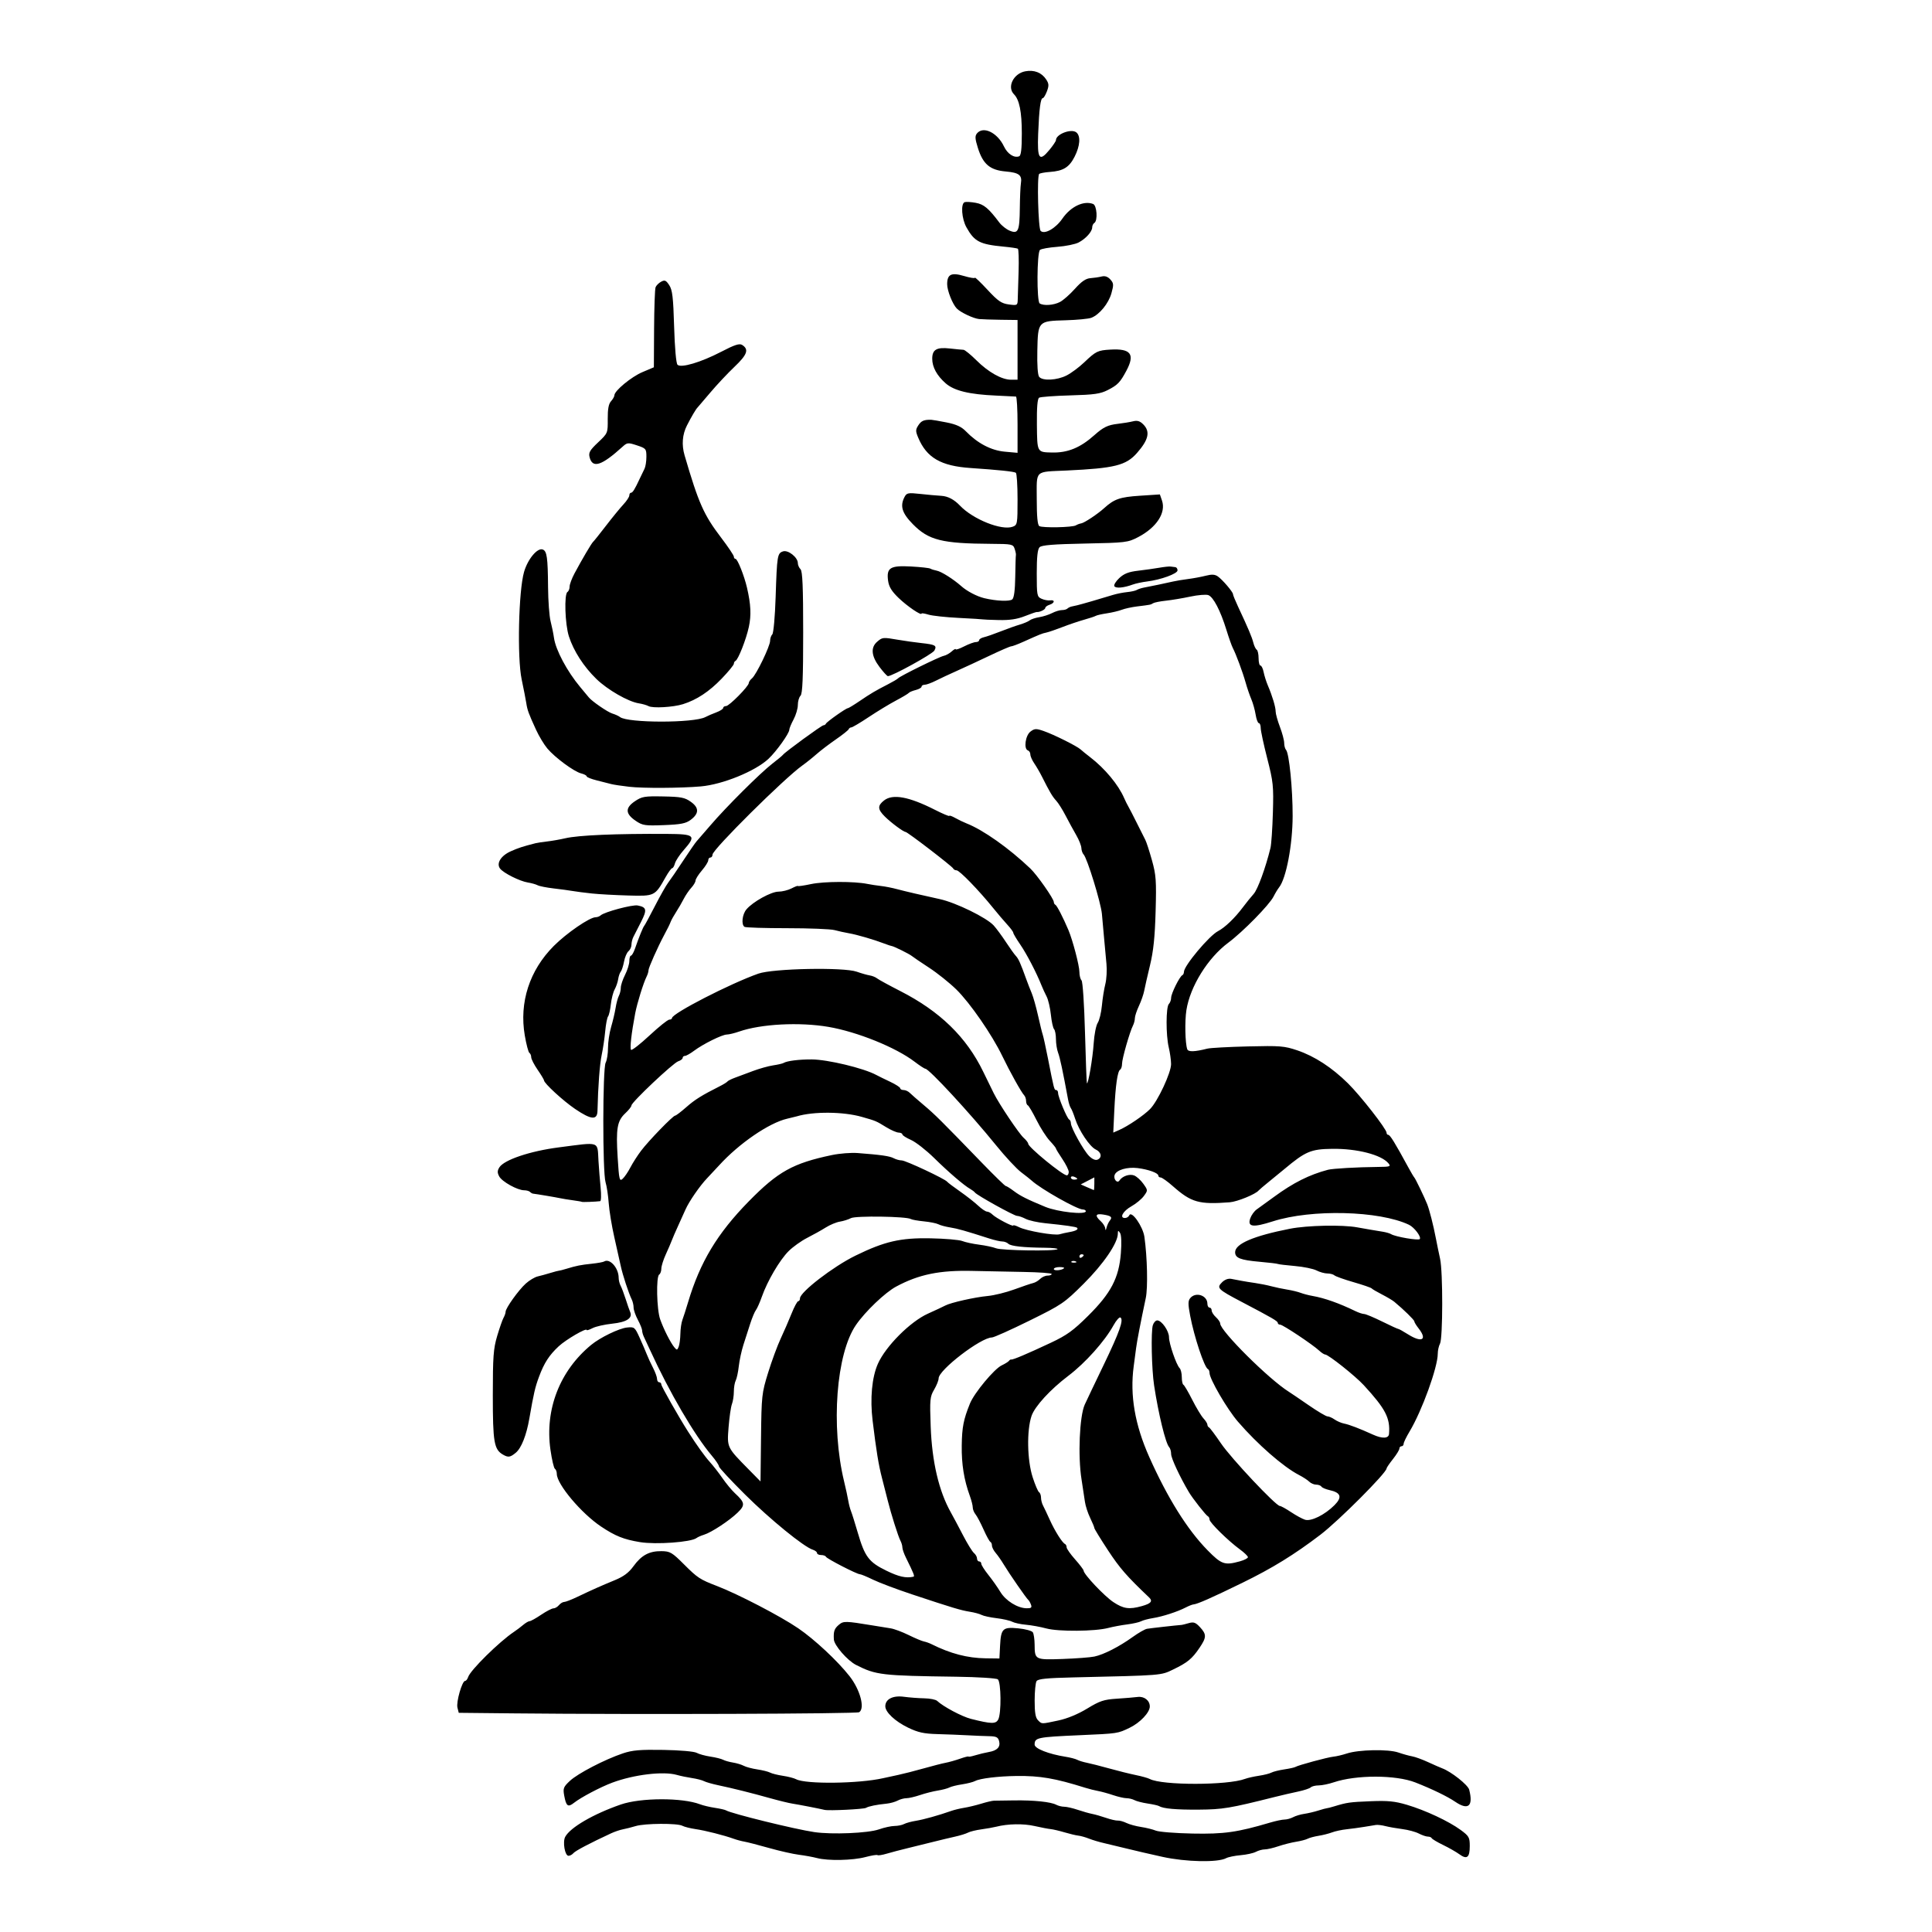 <svg width="300" height="300" viewBox="0 0 300 300" fill="none" xmlns="http://www.w3.org/2000/svg">
<path d="M180.528 288.335C178.615 287.915 176.081 287.328 174.897 287.031C173.713 286.735 172.148 286.358 171.419 286.195C170.691 286.031 169.647 285.72 169.101 285.502C168.554 285.284 167.809 285.074 167.445 285.036C167.08 284.998 166.112 284.767 165.292 284.524C164.472 284.281 163.503 284.054 163.139 284.021C162.775 283.987 161.651 283.772 160.643 283.543C158.902 283.147 156.508 283.19 154.693 283.651C154.237 283.766 153.194 283.951 152.374 284.063C151.554 284.174 150.625 284.402 150.309 284.569C149.993 284.737 149.098 285.014 148.321 285.186C147.545 285.358 146.015 285.724 144.922 286C143.829 286.276 142.04 286.718 140.947 286.981C139.854 287.244 138.387 287.63 137.687 287.838C136.986 288.046 136.344 288.146 136.259 288.061C136.174 287.976 135.331 288.113 134.385 288.364C132.413 288.89 128.571 288.969 126.87 288.52C126.232 288.352 124.966 288.12 124.055 288.006C123.144 287.891 121.057 287.419 119.418 286.956C117.778 286.493 116.064 286.051 115.609 285.973C115.153 285.895 114.408 285.696 113.952 285.531C112.457 284.988 109.508 284.24 108.002 284.022C107.188 283.905 106.266 283.671 105.953 283.504C105.174 283.087 100.136 283.119 98.714 283.55C98.078 283.742 97.184 283.97 96.729 284.055C96.273 284.14 95.454 284.417 94.907 284.67C91.63 286.189 89.343 287.391 89.043 287.753C88.853 287.981 88.51 288.168 88.279 288.168C87.715 288.168 87.341 286.018 87.766 285.223C88.544 283.769 92.141 281.677 96.398 280.203C99.486 279.133 105.948 279.117 108.702 280.171C109.184 280.356 110.225 280.604 111.013 280.721C111.802 280.839 112.576 281.014 112.733 281.111C113.535 281.607 123.432 284.044 126.442 284.487C129.191 284.891 134.803 284.656 136.476 284.066C137.295 283.777 138.386 283.538 138.899 283.535C139.412 283.533 140.082 283.396 140.389 283.232C140.696 283.068 141.519 282.844 142.218 282.733C143.402 282.545 145.801 281.874 147.737 281.189C148.193 281.028 149.087 280.813 149.724 280.712C150.362 280.611 151.554 280.323 152.374 280.072C153.194 279.82 154.088 279.612 154.362 279.609C154.635 279.606 156.051 279.586 157.508 279.565C160.542 279.522 163.179 279.796 164.013 280.243C164.328 280.411 164.889 280.549 165.259 280.549C165.628 280.549 166.57 280.765 167.35 281.028C168.131 281.291 169.142 281.577 169.598 281.664C170.053 281.751 171.022 282.028 171.751 282.28C172.479 282.533 173.299 282.721 173.572 282.699C173.846 282.677 174.449 282.844 174.914 283.069C175.378 283.294 176.399 283.574 177.183 283.691C177.967 283.808 179.003 284.065 179.485 284.262C179.968 284.458 182.534 284.662 185.189 284.714C190.071 284.81 192.12 284.52 197.21 283.014C198.096 282.751 199.112 282.537 199.468 282.537C199.823 282.537 200.423 282.371 200.8 282.169C201.178 281.967 201.95 281.736 202.517 281.655C203.084 281.574 204.07 281.342 204.707 281.141C205.345 280.939 205.941 280.777 206.032 280.781C206.123 280.784 206.645 280.651 207.191 280.484C209.168 279.883 209.561 279.827 212.822 279.694C215.493 279.584 216.584 279.691 218.453 280.245C221.333 281.098 224.961 282.796 226.816 284.157C228.106 285.104 228.224 285.314 228.224 286.66C228.224 288.438 227.786 288.786 226.619 287.934C226.136 287.58 224.995 286.929 224.084 286.487C223.173 286.045 222.378 285.572 222.317 285.435C222.257 285.298 221.988 285.187 221.721 285.187C221.454 285.187 220.817 284.97 220.305 284.705C219.793 284.441 218.645 284.132 217.754 284.02C216.863 283.907 215.687 283.699 215.141 283.558C214.594 283.416 213.924 283.335 213.65 283.378C213.377 283.42 212.557 283.554 211.829 283.676C211.1 283.797 209.88 283.963 209.117 284.045C208.354 284.126 207.328 284.346 206.836 284.533C206.344 284.72 205.403 284.959 204.745 285.063C204.087 285.167 203.324 285.372 203.051 285.518C202.778 285.663 201.967 285.876 201.25 285.99C200.532 286.103 199.297 286.416 198.505 286.685C197.714 286.954 196.763 287.174 196.393 287.174C196.023 287.174 195.403 287.344 195.014 287.552C194.626 287.76 193.562 287.994 192.652 288.072C191.741 288.151 190.724 288.36 190.393 288.537C189.096 289.231 184.145 289.13 180.528 288.335ZM128.029 281.036C127.238 280.843 123.97 280.206 123.061 280.069C122.515 279.986 120.949 279.605 119.583 279.222C116.704 278.414 113.817 277.693 111.476 277.198C110.569 277.006 109.595 276.724 109.312 276.573C109.028 276.421 108.191 276.207 107.451 276.096C106.712 275.986 105.653 275.766 105.099 275.607C103.005 275.006 98.441 275.553 95.073 276.809C93.248 277.489 90.223 279.083 89.138 279.936C88.19 280.682 87.916 280.481 87.609 278.812C87.404 277.694 87.491 277.469 88.495 276.531C89.729 275.377 93.917 273.205 96.729 272.26C98.203 271.765 99.404 271.663 103.022 271.725C105.566 271.768 107.784 271.962 108.167 272.174C108.538 272.379 109.502 272.645 110.309 272.766C111.116 272.886 112.006 273.107 112.285 273.256C112.565 273.406 113.257 273.601 113.824 273.69C114.391 273.78 115.141 274.006 115.491 274.193C115.841 274.381 116.788 274.633 117.596 274.753C118.403 274.873 119.298 275.097 119.583 275.25C119.869 275.403 120.763 275.626 121.571 275.747C122.378 275.867 123.303 276.107 123.625 276.279C125.107 277.072 133.373 276.972 137.138 276.115C137.593 276.011 138.637 275.785 139.457 275.612C140.276 275.439 142.065 274.982 143.431 274.596C144.797 274.21 146.337 273.815 146.853 273.72C147.368 273.624 148.375 273.339 149.089 273.087C149.803 272.836 150.387 272.687 150.387 272.757C150.387 272.828 150.871 272.737 151.463 272.555C152.055 272.374 152.987 272.149 153.533 272.056C154.847 271.831 155.379 271.272 155.141 270.362C154.981 269.75 154.706 269.614 153.578 269.592C152.825 269.578 151.314 269.515 150.221 269.454C149.128 269.392 147.042 269.31 145.584 269.27C143.447 269.213 142.56 269.018 140.996 268.262C138.987 267.29 137.47 265.866 137.47 264.95C137.469 263.846 138.642 263.243 140.348 263.473C141.224 263.591 142.657 263.699 143.533 263.714C144.408 263.73 145.303 263.909 145.52 264.113C146.477 265.013 149.383 266.557 150.782 266.909C153.933 267.702 154.623 267.719 155.003 267.008C155.508 266.066 155.459 261.169 154.941 260.766C154.713 260.589 151.844 260.408 148.565 260.362C136.858 260.201 136.035 260.105 132.924 258.528C131.592 257.853 129.533 255.487 129.481 254.572C129.409 253.318 129.551 252.897 130.249 252.304C130.967 251.692 131.253 251.697 135.482 252.393C136.484 252.558 137.751 252.763 138.297 252.848C138.844 252.933 140.102 253.402 141.093 253.89C142.084 254.377 143.147 254.825 143.457 254.885C143.766 254.944 144.296 255.132 144.636 255.302C147.574 256.771 150.224 257.465 153.037 257.502L155.19 257.529L155.291 255.554C155.429 252.871 155.7 252.613 158.133 252.851C159.221 252.958 160.231 253.234 160.378 253.465C160.524 253.697 160.649 254.557 160.655 255.377C160.671 257.729 160.719 257.754 164.993 257.605C167.07 257.532 169.291 257.364 169.929 257.23C171.382 256.927 173.775 255.706 175.882 254.192C176.772 253.552 177.772 252.979 178.104 252.919C178.576 252.833 182.717 252.369 183.509 252.313C183.6 252.307 184.087 252.183 184.592 252.039C185.35 251.821 185.652 251.929 186.331 252.662C187.373 253.786 187.362 254.251 186.257 255.879C185.1 257.584 184.403 258.158 182.191 259.227C180.229 260.176 180.608 260.146 166.663 260.466C162.521 260.561 161.176 260.698 160.954 261.047C160.795 261.298 160.663 262.649 160.66 264.047C160.656 265.923 160.791 266.727 161.175 267.111C161.798 267.734 161.618 267.732 164.347 267.154C165.733 266.86 167.388 266.175 168.818 265.305C170.775 264.113 171.408 263.902 173.407 263.774C174.682 263.692 176.137 263.57 176.641 263.504C177.668 263.367 178.541 264.046 178.541 264.98C178.541 265.91 177.042 267.496 175.423 268.28C173.547 269.188 173.606 269.18 167.674 269.441C161.037 269.733 160.655 269.813 160.655 270.903C160.655 271.518 162.84 272.375 165.457 272.789C166.186 272.904 167.006 273.117 167.279 273.263C167.552 273.409 168.223 273.615 168.77 273.722C169.316 273.828 170.881 274.227 172.248 274.607C173.614 274.988 175.474 275.45 176.38 275.635C177.287 275.819 178.256 276.09 178.533 276.238C180.437 277.251 190.641 277.241 193.329 276.224C193.721 276.076 194.684 275.858 195.471 275.741C196.258 275.624 197.135 275.403 197.42 275.25C197.706 275.097 198.602 274.873 199.412 274.752C200.222 274.632 201.001 274.46 201.144 274.372C201.588 274.098 206.152 272.863 207.048 272.775C207.516 272.729 208.455 272.508 209.135 272.283C210.978 271.675 215.562 271.585 217.129 272.126C217.857 272.377 218.826 272.646 219.281 272.724C219.737 272.801 220.854 273.208 221.765 273.628C222.676 274.048 223.645 274.473 223.918 274.572C225.316 275.081 227.94 277.152 228.133 277.9C228.797 280.464 227.993 281.159 225.965 279.776C224.761 278.955 222.351 277.788 219.778 276.779C216.741 275.589 210.599 275.579 207.097 276.759C206.317 277.022 205.266 277.237 204.762 277.237C204.258 277.237 203.705 277.375 203.531 277.543C203.358 277.711 202.472 278.004 201.561 278.195C200.65 278.385 199.01 278.765 197.917 279.04C190.98 280.785 189.86 280.972 186.159 280.999C182.6 281.025 180.615 280.847 179.962 280.443C179.81 280.349 179.023 280.174 178.214 280.053C177.404 279.932 176.485 279.697 176.172 279.529C175.859 279.362 175.301 279.225 174.931 279.225C174.561 279.225 173.619 279.009 172.839 278.746C172.058 278.483 171.011 278.195 170.511 278.106C170.012 278.017 169.118 277.792 168.524 277.606C163.816 276.128 161.5 275.731 157.839 275.774C155.003 275.808 152.171 276.151 151.421 276.553C151.113 276.718 150.201 276.951 149.393 277.072C148.586 277.192 147.696 277.413 147.417 277.562C147.138 277.711 146.322 277.926 145.604 278.04C144.887 278.154 143.652 278.467 142.86 278.736C142.068 279.005 141.118 279.225 140.748 279.225C140.378 279.225 139.762 279.392 139.379 279.597C138.996 279.802 138.223 280.015 137.662 280.071C136.12 280.223 134.871 280.478 134.476 280.722C134.133 280.935 128.696 281.199 128.029 281.036ZM79.924 266.053L71.235 265.965L71.032 265.158C70.814 264.29 71.756 261.007 72.223 261.007C72.378 261.007 72.591 260.736 72.696 260.405C73.032 259.347 77.537 254.907 79.815 253.389C80.225 253.116 80.868 252.632 81.243 252.313C81.618 251.994 82.067 251.733 82.24 251.733C82.414 251.733 83.218 251.286 84.028 250.739C84.838 250.193 85.698 249.746 85.94 249.746C86.182 249.746 86.565 249.522 86.792 249.249C87.019 248.976 87.382 248.752 87.599 248.752C87.816 248.752 88.729 248.401 89.628 247.971C91.942 246.866 93.306 246.258 95.471 245.366C96.841 244.802 97.636 244.208 98.363 243.204C99.603 241.492 100.822 240.837 102.719 240.863C104.059 240.881 104.353 241.054 106.223 242.925C108.307 245.009 108.696 245.264 111.303 246.263C114.594 247.525 121.182 250.951 123.948 252.839C126.486 254.571 130.033 257.88 131.909 260.265C133.565 262.37 134.342 265.272 133.412 265.872C133.019 266.126 98.553 266.242 79.924 266.053ZM162.476 252.866C161.566 252.62 160.142 252.361 159.313 252.289C158.484 252.217 157.515 252.006 157.16 251.819C156.805 251.633 155.717 251.385 154.743 251.27C153.768 251.154 152.725 250.927 152.424 250.767C152.123 250.606 151.305 250.384 150.606 250.273C149.2 250.05 147.942 249.672 141.609 247.569C139.241 246.782 136.522 245.758 135.566 245.292C134.611 244.827 133.691 244.446 133.523 244.446C133.059 244.446 128.377 242.035 128.25 241.731C128.189 241.585 127.854 241.465 127.505 241.465C127.156 241.465 126.87 241.326 126.87 241.156C126.87 240.986 126.569 240.752 126.201 240.635C124.814 240.195 119.603 235.948 115.694 232.071C113.464 229.86 111.639 227.891 111.637 227.696C111.635 227.501 111.138 226.756 110.531 226.04C107.847 222.872 103.931 216.176 100.955 209.668C100.581 208.848 100.147 207.919 99.992 207.602C99.837 207.286 99.71 206.837 99.71 206.604C99.71 206.371 99.412 205.624 99.047 204.944C98.683 204.264 98.385 203.408 98.385 203.04C98.385 202.673 98.258 202.113 98.102 201.797C97.618 200.814 96.685 197.972 96.39 196.585C96.235 195.856 95.785 193.844 95.39 192.113C94.996 190.382 94.604 187.998 94.52 186.814C94.436 185.629 94.216 184.173 94.03 183.578C93.558 182.064 93.571 165.902 94.045 165.017C94.246 164.641 94.41 163.606 94.41 162.716C94.41 161.826 94.629 160.362 94.896 159.462C95.163 158.562 95.477 157.231 95.592 156.504C95.707 155.777 95.936 154.931 96.1 154.624C96.263 154.317 96.398 153.752 96.398 153.369C96.398 152.985 96.696 152.087 97.06 151.373C97.424 150.659 97.722 149.696 97.722 149.233C97.722 148.77 97.835 148.392 97.973 148.392C98.11 148.392 98.391 147.907 98.596 147.315C99.204 145.557 99.864 143.932 100.041 143.755C100.132 143.664 100.877 142.283 101.697 140.688C102.517 139.092 103.447 137.453 103.764 137.044C104.081 136.636 105.124 135.11 106.082 133.652C107.04 132.195 107.978 130.838 108.167 130.636C108.355 130.435 109.324 129.317 110.319 128.152C112.723 125.339 118.054 120.027 119.914 118.59C120.734 117.957 121.48 117.337 121.572 117.211C121.888 116.781 127.592 112.62 127.866 112.62C128.017 112.62 128.189 112.508 128.25 112.371C128.381 112.077 131.362 109.97 131.648 109.97C131.756 109.97 132.558 109.486 133.43 108.893C135.218 107.679 135.931 107.257 137.908 106.244C138.668 105.853 139.365 105.441 139.457 105.326C139.717 105 145.844 101.984 146.54 101.84C146.884 101.768 147.443 101.459 147.782 101.151C148.122 100.844 148.4 100.694 148.4 100.817C148.4 100.94 148.99 100.739 149.711 100.371C150.433 100.003 151.252 99.702 151.533 99.702C151.813 99.702 152.043 99.57 152.043 99.409C152.043 99.249 152.378 99.04 152.788 98.946C153.198 98.852 154.353 98.45 155.355 98.053C156.357 97.656 157.699 97.178 158.336 96.992C158.974 96.805 159.674 96.507 159.892 96.329C160.11 96.152 160.779 95.929 161.379 95.835C161.978 95.74 162.873 95.454 163.367 95.198C163.861 94.943 164.546 94.734 164.889 94.734C165.232 94.734 165.616 94.63 165.743 94.503C165.87 94.377 166.155 94.233 166.378 94.184C166.6 94.135 167.006 94.046 167.279 93.984C167.812 93.865 171.071 92.921 172.811 92.381C173.394 92.201 174.386 92.003 175.015 91.942C175.644 91.881 176.325 91.729 176.527 91.603C176.73 91.478 177.228 91.315 177.635 91.24C178.615 91.06 181.147 90.532 182.184 90.29C182.64 90.184 183.683 90.012 184.503 89.907C185.323 89.802 186.555 89.572 187.242 89.395C188.165 89.158 188.649 89.186 189.099 89.502C189.841 90.025 191.458 91.918 191.458 92.265C191.458 92.404 191.814 93.276 192.249 94.205C193.842 97.608 194.396 98.917 194.618 99.799C194.742 100.296 194.977 100.784 195.139 100.884C195.301 100.984 195.433 101.579 195.433 102.206C195.433 102.833 195.564 103.346 195.723 103.346C195.882 103.346 196.105 103.805 196.217 104.366C196.329 104.927 196.623 105.858 196.87 106.436C197.568 108.07 198.083 109.789 198.083 110.49C198.083 110.842 198.381 111.913 198.745 112.872C199.11 113.83 199.408 114.955 199.408 115.372C199.408 115.789 199.538 116.272 199.698 116.445C200.18 116.969 200.733 122.522 200.721 126.719C200.708 131.202 199.718 136.407 198.615 137.793C198.398 138.066 198.011 138.706 197.757 139.215C197.113 140.5 193.003 144.689 190.719 146.388C187.554 148.742 184.801 153.176 184.225 156.843C183.955 158.567 184.027 161.976 184.354 162.919C184.508 163.363 185.491 163.335 187.484 162.83C187.939 162.714 190.771 162.56 193.777 162.487C198.77 162.365 199.431 162.418 201.436 163.096C204.125 164.007 206.808 165.753 209.311 168.22C211.258 170.14 215.306 175.321 215.306 175.893C215.306 176.07 215.418 176.215 215.555 176.216C215.85 176.219 216.561 177.37 218.7 181.301C219.111 182.056 219.521 182.748 219.612 182.839C219.79 183.017 221.177 185.89 221.611 186.979C221.967 187.875 222.576 190.265 222.96 192.279C223.134 193.19 223.43 194.625 223.617 195.468C224.065 197.479 224.053 207.804 223.601 208.647C223.411 209.002 223.256 209.702 223.256 210.202C223.256 212.312 220.801 219.083 218.874 222.291C218.369 223.131 217.956 223.988 217.956 224.195C217.956 224.403 217.807 224.573 217.625 224.573C217.443 224.573 217.294 224.738 217.294 224.939C217.294 225.141 216.847 225.87 216.3 226.56C215.754 227.25 215.306 227.906 215.306 228.018C215.306 228.7 207.88 236.141 205.039 238.308C200.983 241.4 197.583 243.496 192.949 245.76C188.193 248.085 185.914 249.093 185.331 249.131C185.149 249.142 184.601 249.358 184.114 249.61C182.829 250.275 180.518 251.023 179.018 251.261C178.3 251.375 177.475 251.595 177.186 251.75C176.896 251.905 175.927 252.124 175.033 252.238C174.138 252.351 172.811 252.6 172.082 252.79C170.013 253.33 164.362 253.375 162.476 252.866ZM160.089 249.166C159.971 248.847 159.778 248.512 159.66 248.421C159.38 248.205 156.703 244.336 155.852 242.918C155.488 242.311 154.929 241.51 154.61 241.139C154.291 240.768 154.03 240.254 154.03 239.998C154.03 239.742 153.919 239.483 153.782 239.423C153.645 239.362 153.168 238.492 152.722 237.491C152.275 236.489 151.716 235.433 151.48 235.146C151.243 234.858 151.049 234.377 151.049 234.076C151.049 233.775 150.845 232.967 150.595 232.28C149.689 229.793 149.299 227.366 149.339 224.468C149.378 221.616 149.61 220.426 150.611 217.948C151.276 216.3 154.374 212.569 155.535 212.018C156.074 211.762 156.589 211.441 156.68 211.304C156.771 211.168 156.925 211.079 157.022 211.107C157.26 211.176 159.534 210.213 163.163 208.507C165.656 207.335 166.643 206.623 168.961 204.323C172.512 200.802 173.746 198.442 174.048 194.597C174.174 192.989 174.124 191.752 173.919 191.451C173.634 191.029 173.582 191.047 173.577 191.57C173.566 193.023 171.346 196.274 168.286 199.322C165.252 202.345 164.915 202.574 159.843 205.075C156.938 206.508 154.32 207.681 154.026 207.681C152.319 207.681 145.75 212.721 145.75 214.03C145.75 214.343 145.435 215.132 145.05 215.784C144.403 216.88 144.363 217.316 144.517 221.517C144.718 226.989 145.788 231.547 147.648 234.851C148.01 235.494 148.858 237.085 149.531 238.387C150.205 239.688 150.971 240.931 151.234 241.15C151.497 241.368 151.712 241.752 151.712 242.003C151.712 242.254 151.861 242.459 152.043 242.459C152.225 242.459 152.374 242.62 152.374 242.817C152.374 243.014 152.871 243.797 153.478 244.556C154.085 245.315 154.919 246.5 155.332 247.187C156.155 248.558 157.994 249.708 159.402 249.731C160.123 249.743 160.26 249.63 160.089 249.166ZM177.287 249.4C178.745 248.995 179.045 248.632 178.414 248.034C174.983 244.778 173.877 243.509 172.06 240.746C170.888 238.962 169.929 237.398 169.929 237.27C169.929 237.142 169.634 236.429 169.274 235.685C168.914 234.941 168.55 233.814 168.464 233.179C168.379 232.545 168.142 230.982 167.938 229.707C167.362 226.104 167.628 219.907 168.435 218.114C168.681 217.567 169.996 214.81 171.357 211.986C173.852 206.809 174.522 204.916 173.976 204.579C173.813 204.478 173.332 205.023 172.908 205.789C171.531 208.281 168.523 211.643 165.885 213.639C163.091 215.754 160.683 218.38 160.178 219.863C159.411 222.114 159.495 226.736 160.352 229.387C160.731 230.562 161.178 231.608 161.345 231.711C161.512 231.814 161.648 232.19 161.648 232.546C161.648 232.902 161.787 233.452 161.956 233.769C162.125 234.085 162.6 235.089 163.011 236C163.791 237.726 164.948 239.564 165.375 239.754C165.511 239.815 165.623 240.044 165.623 240.263C165.623 240.482 166.215 241.326 166.939 242.14C167.662 242.953 168.258 243.74 168.263 243.889C168.283 244.461 171.489 247.851 172.884 248.775C174.452 249.814 175.341 249.941 177.287 249.4ZM141.842 244.829C142.065 244.78 141.891 244.341 140.663 241.852C140.364 241.246 140.119 240.536 140.119 240.275C140.119 240.014 139.981 239.541 139.812 239.225C139.472 238.589 138.365 235.084 137.852 233.019C137.67 232.29 137.27 230.725 136.963 229.541C136.426 227.479 136.067 225.281 135.499 220.598C135.083 217.173 135.388 213.873 136.314 211.779C137.522 209.048 141.345 205.216 144.094 203.981C145.278 203.449 146.485 202.884 146.777 202.725C147.61 202.272 151.361 201.428 153.368 201.241C154.37 201.148 156.233 200.688 157.508 200.219C158.783 199.75 160.09 199.308 160.412 199.236C160.734 199.164 161.229 198.873 161.512 198.59C161.795 198.307 162.314 198.075 162.666 198.075C163.017 198.075 163.305 197.963 163.304 197.827C163.304 197.69 161.33 197.546 158.916 197.506C156.502 197.467 152.962 197.395 151.049 197.348C145.929 197.22 142.692 197.881 139.158 199.777C137.44 200.698 134.356 203.644 132.914 205.74C129.845 210.2 128.993 221.443 131.072 230.038C131.337 231.131 131.627 232.472 131.718 233.019C131.809 233.566 132.004 234.311 132.152 234.675C132.3 235.039 132.768 236.53 133.193 237.987C134.285 241.733 134.907 242.562 137.616 243.885C139.577 244.843 140.677 245.089 141.842 244.829ZM192.535 242.441C193.218 242.252 193.777 241.962 193.777 241.798C193.777 241.633 193.218 241.091 192.535 240.593C190.714 239.264 187.815 236.416 187.815 235.956C187.815 235.737 187.701 235.509 187.561 235.448C187.269 235.321 185.193 232.682 184.607 231.694C183.205 229.328 181.853 226.43 181.853 225.79C181.853 225.376 181.718 224.895 181.553 224.722C180.999 224.14 179.895 219.627 179.209 215.133C178.826 212.629 178.704 206.745 179.014 205.769C179.142 205.363 179.451 205.031 179.698 205.031C180.383 205.031 181.522 206.665 181.522 207.647C181.522 208.63 182.656 211.928 183.171 212.443C183.357 212.629 183.509 213.261 183.509 213.847C183.509 214.433 183.621 214.962 183.758 215.023C183.894 215.083 184.512 216.135 185.131 217.359C185.75 218.583 186.533 219.881 186.87 220.243C187.208 220.605 187.484 221.045 187.484 221.219C187.484 221.394 187.597 221.586 187.735 221.647C187.873 221.708 188.714 222.831 189.604 224.143C191.179 226.464 198.128 233.847 198.738 233.847C198.906 233.847 199.684 234.275 200.468 234.799C201.251 235.323 202.233 235.856 202.65 235.985C203.592 236.275 205.715 235.224 207.213 233.726C208.457 232.483 208.224 231.771 206.445 231.381C205.858 231.252 205.292 231.009 205.188 230.841C205.084 230.672 204.721 230.535 204.38 230.535C204.04 230.535 203.557 230.331 203.307 230.081C203.057 229.831 202.339 229.362 201.71 229.037C199.281 227.784 195.27 224.282 192.23 220.761C190.544 218.807 187.815 214.125 187.815 213.185C187.815 212.92 187.703 212.654 187.567 212.594C187.012 212.347 185.432 207.597 184.808 204.305C184.467 202.5 184.469 201.993 184.818 201.573C185.67 200.545 187.484 201.14 187.484 202.447C187.484 202.775 187.633 203.043 187.815 203.043C187.997 203.043 188.146 203.244 188.146 203.489C188.146 203.734 188.444 204.204 188.809 204.534C189.173 204.864 189.471 205.305 189.471 205.514C189.471 206.661 197.062 214.203 200.152 216.127C200.445 216.309 201.818 217.24 203.203 218.197C204.588 219.153 205.907 219.936 206.134 219.936C206.361 219.936 206.857 220.152 207.235 220.417C207.613 220.682 208.279 220.968 208.716 221.052C209.498 221.202 211.158 221.839 213.204 222.772C214.631 223.423 215.627 223.381 215.686 222.668C215.891 220.196 215.157 218.777 211.764 215.088C210.447 213.656 206.261 210.33 205.775 210.33C205.621 210.33 205.205 210.061 204.852 209.732C203.824 208.774 199.198 205.693 198.788 205.693C198.582 205.693 198.414 205.572 198.414 205.423C198.414 205.145 197.599 204.671 192.783 202.145C189.09 200.207 188.876 199.995 189.751 199.12C190.177 198.694 190.718 198.492 191.194 198.582C191.613 198.661 192.328 198.798 192.783 198.885C193.239 198.972 194.208 199.128 194.936 199.232C195.665 199.336 196.783 199.561 197.42 199.731C198.058 199.902 199.164 200.134 199.877 200.247C200.591 200.36 201.53 200.587 201.964 200.752C202.399 200.917 203.231 201.134 203.813 201.234C205.625 201.544 207.962 202.371 210.448 203.581C210.963 203.832 211.581 204.037 211.819 204.037C212.058 204.037 213.308 204.559 214.598 205.196C215.889 205.834 217.026 206.356 217.126 206.356C217.225 206.356 217.897 206.728 218.619 207.184C220.789 208.554 221.684 208.057 220.275 206.265C219.91 205.802 219.612 205.312 219.612 205.176C219.612 204.959 217.947 203.332 216.502 202.137C216.229 201.912 215.364 201.398 214.58 200.996C213.795 200.593 213.079 200.172 212.988 200.061C212.897 199.949 211.63 199.514 210.172 199.093C208.715 198.672 207.381 198.197 207.208 198.036C207.035 197.875 206.543 197.744 206.115 197.744C205.687 197.744 204.925 197.531 204.422 197.271C203.918 197.01 202.403 196.701 201.055 196.584C199.707 196.466 198.524 196.324 198.426 196.267C198.328 196.21 197.057 196.058 195.602 195.929C192.606 195.663 191.79 195.345 191.79 194.443C191.79 193.136 194.642 191.914 200.291 190.801C202.988 190.27 208.457 190.156 210.759 190.584C211.775 190.772 213.634 191.09 214.721 191.262C215.219 191.341 215.791 191.506 215.992 191.63C216.674 192.052 220.301 192.67 220.472 192.394C220.703 192.019 219.598 190.57 218.784 190.182C214.181 187.99 203.649 187.726 197.642 189.652C194.545 190.645 193.671 190.528 194.14 189.183C194.315 188.682 194.769 188.055 195.149 187.791C195.528 187.527 196.754 186.639 197.872 185.819C200.812 183.662 203.32 182.404 206.198 181.644C206.938 181.448 210.728 181.232 213.939 181.202C215.855 181.185 216.008 181.133 215.6 180.641C214.496 179.31 210.725 178.339 206.86 178.389C203.546 178.432 202.721 178.783 199.408 181.557C198.952 181.938 197.909 182.793 197.089 183.455C196.269 184.118 195.524 184.752 195.433 184.864C194.966 185.439 192.121 186.6 190.962 186.689C186.171 187.055 184.999 186.724 182.133 184.198C181.286 183.45 180.429 182.839 180.229 182.839C180.029 182.839 179.866 182.708 179.866 182.548C179.866 182.147 178.325 181.587 176.652 181.379C175.034 181.179 173.383 181.661 173.091 182.421C172.84 183.075 173.485 183.838 173.835 183.3C174.267 182.633 175.381 182.25 176.098 182.521C176.486 182.667 177.131 183.248 177.531 183.81C178.255 184.826 178.255 184.839 177.621 185.71C177.27 186.192 176.401 186.912 175.691 187.309C174.378 188.044 173.774 189.132 174.68 189.132C174.951 189.132 175.252 188.946 175.348 188.718C175.691 187.901 177.472 190.43 177.704 192.064C178.15 195.217 178.256 199.949 177.917 201.553C177.1 205.41 176.551 208.252 176.413 209.337C176.332 209.974 176.164 211.241 176.041 212.152C175.434 216.639 176.218 221.223 178.45 226.229C181.293 232.605 184.365 237.52 187.507 240.72C189.68 242.933 190.165 243.099 192.535 242.441ZM119.274 213.146C119.838 211.324 120.717 208.939 121.229 207.846C121.74 206.753 122.5 205.002 122.919 203.954C123.337 202.907 123.801 202.05 123.95 202.05C124.099 202.05 124.22 201.85 124.22 201.606C124.22 200.638 129.377 196.668 132.832 194.977C137.344 192.767 139.819 192.195 144.474 192.284C146.724 192.327 148.95 192.517 149.42 192.705C149.891 192.894 151.071 193.149 152.043 193.272C153.015 193.396 154.195 193.647 154.666 193.832C155.574 194.187 163.871 194.306 164.209 193.969C164.319 193.859 163.452 193.761 162.283 193.75C158.916 193.72 156.946 193.505 156.567 193.126C156.374 192.933 155.953 192.776 155.632 192.776C155.31 192.776 154.408 192.57 153.628 192.319C149.905 191.121 148.694 190.779 147.518 190.592C146.819 190.481 146.007 190.263 145.714 190.106C145.421 189.95 144.409 189.746 143.465 189.653C142.52 189.561 141.605 189.397 141.43 189.289C140.766 188.879 132.862 188.762 132.133 189.152C131.739 189.363 130.966 189.606 130.417 189.693C129.868 189.779 128.88 190.19 128.222 190.605C127.565 191.02 126.271 191.743 125.348 192.211C124.425 192.679 123.12 193.61 122.449 194.282C121.063 195.668 119.163 198.904 118.305 201.34C117.986 202.244 117.569 203.184 117.379 203.428C117.188 203.672 116.791 204.617 116.498 205.528C116.204 206.438 115.725 207.929 115.433 208.84C115.142 209.751 114.82 211.241 114.718 212.152C114.617 213.063 114.403 214.059 114.243 214.366C114.083 214.673 113.952 215.446 113.952 216.083C113.952 216.721 113.817 217.598 113.652 218.032C113.487 218.466 113.254 220.078 113.134 221.614C112.886 224.789 112.85 224.715 116.271 228.188L118.093 230.038L118.171 223.248C118.247 216.703 118.287 216.339 119.274 213.146ZM105.649 207.116C105.661 206.351 105.802 205.382 105.96 204.964C106.119 204.545 106.516 203.308 106.842 202.215C108.711 195.963 111.379 191.53 116.28 186.534C120.81 181.917 123.137 180.622 129.189 179.355C130.373 179.107 132.161 178.967 133.163 179.043C136.803 179.32 138.149 179.513 138.775 179.848C139.126 180.035 139.686 180.189 140.021 180.189C140.629 180.189 146.763 183.067 147.075 183.499C147.166 183.625 148.06 184.301 149.062 185C150.064 185.7 151.331 186.691 151.877 187.204C152.424 187.716 153.047 188.136 153.261 188.137C153.476 188.138 153.858 188.345 154.11 188.597C154.656 189.142 157.343 190.549 157.343 190.29C157.343 190.19 157.752 190.312 158.253 190.561C159.413 191.137 163.747 191.893 164.531 191.657C164.858 191.558 165.554 191.403 166.078 191.313C167.053 191.144 167.496 190.894 167.252 190.651C167.094 190.494 165.429 190.255 162.311 189.941C161.127 189.822 159.755 189.517 159.264 189.263C158.772 189.009 158.169 188.801 157.925 188.801C157.466 188.801 151.675 185.588 151.381 185.17C151.289 185.041 150.972 184.799 150.675 184.632C149.706 184.089 147.333 182.056 145.043 179.805C143.808 178.593 142.195 177.334 141.459 177.009C140.722 176.684 140.119 176.298 140.119 176.151C140.119 176.004 139.858 175.877 139.539 175.869C139.221 175.861 138.364 175.489 137.635 175.043C136.008 174.047 136.058 174.068 133.826 173.429C130.948 172.606 126.322 172.567 123.723 173.345C123.541 173.4 122.871 173.564 122.233 173.711C119.416 174.359 114.75 177.558 111.658 180.962C111.189 181.478 110.354 182.373 109.802 182.949C108.675 184.126 106.998 186.554 106.446 187.807C106.246 188.263 105.74 189.38 105.323 190.291C104.905 191.202 104.454 192.246 104.319 192.61C104.185 192.974 103.764 193.953 103.383 194.785C103.002 195.616 102.691 196.614 102.691 197.001C102.691 197.388 102.542 197.797 102.36 197.909C101.86 198.219 101.971 203.353 102.511 204.865C103.068 206.427 104.116 208.494 104.717 209.218C105.099 209.678 105.169 209.667 105.385 209.12C105.517 208.784 105.636 207.882 105.649 207.116ZM165.226 196.926C165.323 196.829 165.005 196.75 164.519 196.75C164.033 196.75 163.636 196.891 163.636 197.062C163.636 197.372 164.888 197.265 165.226 196.926ZM167.01 195.861C166.771 195.766 166.485 195.778 166.375 195.888C166.265 195.998 166.461 196.076 166.81 196.062C167.196 196.046 167.274 195.967 167.01 195.861ZM168.273 194.909C168.273 194.829 168.124 194.763 167.942 194.763C167.759 194.763 167.61 194.921 167.61 195.114C167.61 195.307 167.759 195.372 167.942 195.26C168.124 195.147 168.273 194.989 168.273 194.909ZM172.33 189.538C172.772 188.994 172.547 188.79 171.285 188.591C170.103 188.405 169.975 188.772 170.923 189.629C171.287 189.959 171.602 190.466 171.624 190.757C171.649 191.11 171.716 191.066 171.825 190.623C171.914 190.258 172.142 189.77 172.33 189.538ZM168.604 188.083C168.604 187.931 168.393 187.807 168.134 187.807C167.258 187.807 161.599 184.61 160.2 183.324C159.995 183.135 159.249 182.544 158.544 182.011C157.838 181.478 156.09 179.595 154.658 177.827C150.628 172.851 144.258 165.958 143.682 165.95C143.547 165.948 142.8 165.46 142.022 164.866C139.106 162.641 133.106 160.215 128.631 159.452C124.138 158.686 118.172 158.998 114.78 160.177C114.052 160.43 113.19 160.639 112.865 160.642C112.129 160.648 109.17 162.113 107.764 163.168C107.184 163.603 106.551 163.959 106.356 163.959C106.162 163.959 106.003 164.098 106.003 164.268C106.003 164.438 105.695 164.675 105.318 164.794C104.535 165.043 98.054 171.16 98.054 171.651C98.054 171.828 97.626 172.374 97.102 172.863C95.832 174.049 95.629 175.222 95.91 179.729C96.128 183.213 96.193 183.489 96.687 183.04C96.983 182.77 97.521 181.981 97.882 181.286C98.243 180.592 98.988 179.427 99.538 178.699C100.721 177.13 104.501 173.233 104.838 173.233C104.967 173.233 105.739 172.647 106.553 171.931C107.902 170.744 108.938 170.096 111.799 168.653C112.346 168.377 112.868 168.052 112.959 167.931C113.05 167.81 113.572 167.548 114.118 167.35C114.665 167.151 115.92 166.683 116.909 166.309C117.897 165.936 119.31 165.54 120.048 165.43C120.787 165.32 121.515 165.153 121.667 165.059C122.194 164.733 124.067 164.497 126.042 164.507C128.52 164.519 134.118 165.865 136.058 166.914C136.379 167.088 137.349 167.564 138.214 167.972C139.08 168.38 139.788 168.836 139.788 168.986C139.788 169.136 140.022 169.259 140.308 169.259C140.595 169.259 141.023 169.453 141.261 169.691C141.499 169.929 142.48 170.786 143.441 171.596C145.185 173.065 146.014 173.887 152.514 180.603C154.41 182.561 156.058 184.164 156.177 184.164C156.296 184.164 156.868 184.522 157.447 184.959C158.435 185.704 159.504 186.24 162.311 187.399C164.236 188.194 168.604 188.669 168.604 188.083ZM169.929 183.824V182.822L168.873 183.368L167.817 183.914L168.79 184.343C169.325 184.579 169.801 184.784 169.846 184.799C169.892 184.814 169.929 184.375 169.929 183.824ZM167.279 183.04C167.279 182.968 167.056 182.824 166.782 182.719C166.509 182.614 166.286 182.673 166.286 182.849C166.286 183.026 166.509 183.17 166.782 183.17C167.056 183.17 167.279 183.111 167.279 183.04ZM165.954 181.976C165.954 181.684 165.507 180.782 164.961 179.972C164.414 179.162 163.967 178.425 163.967 178.333C163.967 178.241 163.532 177.7 163 177.132C162.469 176.563 161.545 175.118 160.948 173.92C160.351 172.723 159.742 171.693 159.596 171.632C159.45 171.572 159.33 171.266 159.33 170.953C159.33 170.641 159.194 170.243 159.027 170.07C158.587 169.612 156.822 166.443 155.624 163.959C154.033 160.66 150.615 155.716 148.49 153.638C147.438 152.611 145.534 151.089 144.259 150.257C142.984 149.425 141.782 148.611 141.589 148.447C141.218 148.135 138.746 146.911 138.463 146.9C138.372 146.896 137.85 146.723 137.304 146.514C135.667 145.889 133.059 145.129 131.832 144.919C131.198 144.81 130.186 144.588 129.584 144.425C128.982 144.262 125.668 144.13 122.219 144.13C118.771 144.13 115.798 144.037 115.613 143.923C115.078 143.592 115.245 141.998 115.897 141.218C116.881 140.04 119.738 138.455 120.878 138.455C121.459 138.455 122.374 138.228 122.912 137.95C123.449 137.672 123.889 137.504 123.889 137.577C123.889 137.651 124.821 137.515 125.959 137.276C127.964 136.855 132.624 136.84 134.654 137.248C135.2 137.358 136.169 137.506 136.807 137.577C137.444 137.648 138.562 137.868 139.291 138.066C140.413 138.371 143.379 139.062 145.915 139.61C148.42 140.152 153.215 142.498 154.31 143.718C154.737 144.193 155.588 145.348 156.201 146.284C156.814 147.22 157.508 148.189 157.743 148.437C158.155 148.872 158.462 149.557 159.353 152.035C159.582 152.673 159.966 153.658 160.205 154.223C160.445 154.789 160.886 156.354 161.187 157.701C161.487 159.048 161.813 160.374 161.912 160.647C162.011 160.92 162.371 162.56 162.712 164.29C163.679 169.201 163.694 169.259 164.005 169.259C164.166 169.259 164.298 169.462 164.298 169.711C164.298 170.34 165.705 173.706 166.025 173.841C166.168 173.901 166.286 174.159 166.286 174.413C166.286 175.101 168.215 178.582 169.1 179.49C169.566 179.969 170.079 180.202 170.397 180.08C171.171 179.783 171.036 178.902 170.155 178.5C169.229 178.078 167.534 175.553 166.953 173.73C166.72 173.002 166.42 172.256 166.284 172.074C166.148 171.892 165.955 171.296 165.853 170.749C165.012 166.209 164.592 164.234 164.303 163.476C164.118 162.989 163.967 162.034 163.967 161.354C163.967 160.674 163.835 159.975 163.673 159.802C163.511 159.629 163.289 158.618 163.179 157.556C163.068 156.493 162.772 155.226 162.519 154.74C162.267 154.254 161.912 153.484 161.732 153.029C160.945 151.047 159.422 148.119 158.424 146.667C157.829 145.803 157.342 144.98 157.341 144.839C157.34 144.698 156.927 144.136 156.423 143.589C155.92 143.042 154.914 141.861 154.189 140.963C151.991 138.242 148.984 135.143 148.541 135.143C148.311 135.143 148.074 135.016 148.013 134.86C147.888 134.539 140.906 129.181 140.613 129.181C140.288 129.181 138.341 127.734 137.386 126.782C136.267 125.666 136.241 125.107 137.274 124.295C138.619 123.237 141.141 123.7 145.17 125.745C146.4 126.369 147.406 126.793 147.406 126.687C147.406 126.581 147.816 126.725 148.317 127.007C148.818 127.289 149.6 127.666 150.056 127.844C152.662 128.864 156.667 131.695 159.998 134.869C161.041 135.863 163.636 139.57 163.636 140.065C163.636 140.242 163.748 140.437 163.884 140.498C164.115 140.6 165.082 142.477 165.904 144.417C166.571 145.993 167.61 149.958 167.61 150.928C167.61 151.464 167.758 152.051 167.939 152.231C168.125 152.417 168.358 155.935 168.477 160.33C168.592 164.603 168.726 168.145 168.775 168.201C168.977 168.434 169.683 164.277 169.828 162C169.915 160.649 170.196 159.223 170.453 158.83C170.71 158.438 171.002 157.233 171.102 156.152C171.202 155.072 171.441 153.569 171.634 152.812C171.827 152.056 171.906 150.64 171.81 149.666C171.714 148.692 171.551 146.926 171.448 145.742C171.344 144.558 171.189 142.833 171.104 141.91C170.942 140.148 168.811 133.23 168.261 132.68C168.085 132.504 167.93 132.055 167.915 131.682C167.9 131.308 167.542 130.406 167.118 129.678C166.695 128.949 165.954 127.59 165.471 126.658C164.989 125.725 164.327 124.675 164 124.325C163.423 123.705 162.992 122.975 161.782 120.569C161.462 119.931 160.928 119.014 160.596 118.531C160.264 118.047 159.992 117.426 159.992 117.151C159.992 116.875 159.82 116.592 159.609 116.522C158.933 116.297 159.222 114.194 160.011 113.599C160.646 113.12 160.888 113.109 162.038 113.505C163.618 114.049 167.236 115.853 167.805 116.38C168.031 116.589 168.691 117.124 169.271 117.569C171.565 119.327 173.667 121.857 174.564 123.939C174.746 124.363 175.029 124.933 175.192 125.206C175.355 125.479 175.952 126.636 176.517 127.776C177.082 128.916 177.682 130.108 177.849 130.426C178.016 130.743 178.477 132.161 178.873 133.578C179.515 135.873 179.577 136.737 179.443 141.527C179.333 145.49 179.105 147.684 178.574 149.882C178.179 151.522 177.772 153.31 177.669 153.857C177.567 154.403 177.199 155.457 176.853 156.197C176.506 156.938 176.222 157.797 176.222 158.106C176.222 158.416 176.089 158.927 175.927 159.244C175.423 160.227 174.225 164.419 174.23 165.182C174.233 165.581 174.102 165.99 173.939 166.09C173.524 166.347 173.214 168.521 173.027 172.481L172.868 175.869L173.8 175.46C175.154 174.866 177.579 173.22 178.574 172.221C179.769 171.021 181.855 166.561 181.845 165.227C181.84 164.621 181.677 163.454 181.482 162.634C181.028 160.729 181.04 156.359 181.5 155.899C181.694 155.705 181.853 155.27 181.853 154.933C181.853 154.279 183.176 151.613 183.592 151.428C183.729 151.367 183.84 151.136 183.84 150.914C183.84 149.973 187.747 145.306 189.14 144.583C190.201 144.032 191.751 142.547 192.978 140.905C193.508 140.195 194.269 139.253 194.667 138.812C195.298 138.113 196.52 134.77 197.279 131.665C197.413 131.118 197.581 128.655 197.653 126.19C197.775 122.04 197.71 121.418 196.775 117.764C196.219 115.595 195.764 113.475 195.764 113.054C195.764 112.633 195.634 112.289 195.475 112.289C195.317 112.289 195.092 111.694 194.975 110.968C194.859 110.242 194.556 109.161 194.302 108.567C194.048 107.972 193.653 106.815 193.423 105.995C192.973 104.387 191.921 101.549 191.428 100.615C191.261 100.297 190.813 99.03 190.433 97.799C189.51 94.81 188.405 92.69 187.625 92.409C187.274 92.283 186.018 92.386 184.834 92.639C183.65 92.892 181.944 93.178 181.044 93.274C180.143 93.37 179.249 93.547 179.057 93.668C178.671 93.909 178.683 93.907 176.553 94.168C175.734 94.269 174.668 94.502 174.186 94.687C173.703 94.872 172.663 95.119 171.874 95.237C171.085 95.355 170.312 95.53 170.155 95.627C169.998 95.724 169.175 95.997 168.326 96.234C167.477 96.472 165.963 96.985 164.961 97.375C163.959 97.765 162.841 98.147 162.476 98.224C161.792 98.368 161.571 98.457 158.907 99.654C158.037 100.045 157.184 100.365 157.011 100.365C156.838 100.365 155.315 101.024 153.625 101.831C151.935 102.637 149.658 103.694 148.565 104.179C147.472 104.664 146.014 105.346 145.326 105.694C144.637 106.042 143.854 106.327 143.587 106.327C143.319 106.327 143.1 106.459 143.1 106.622C143.1 106.784 142.692 107.02 142.192 107.145C141.693 107.27 141.209 107.473 141.116 107.595C141.023 107.717 140.127 108.251 139.125 108.781C138.123 109.311 136.22 110.466 134.896 111.348C133.572 112.229 132.354 112.951 132.191 112.951C132.027 112.951 131.844 113.078 131.783 113.234C131.722 113.39 130.827 114.101 129.793 114.815C128.759 115.528 127.411 116.556 126.797 117.098C126.184 117.641 125.185 118.438 124.579 118.87C121.768 120.872 110.64 131.914 110.64 132.701C110.64 132.951 110.491 133.156 110.309 133.156C110.127 133.156 109.978 133.347 109.978 133.582C109.978 133.817 109.537 134.525 108.998 135.155C108.458 135.786 108.011 136.495 108.004 136.73C107.996 136.965 107.7 137.47 107.344 137.851C106.989 138.233 106.461 139.009 106.17 139.576C105.88 140.144 105.353 141.055 104.998 141.602C104.644 142.148 104.267 142.819 104.161 143.092C103.965 143.596 103.741 144.051 103.103 145.245C102.134 147.056 100.704 150.272 100.704 150.637C100.704 150.865 100.572 151.309 100.412 151.626C99.919 152.601 98.934 155.766 98.636 157.335C98.041 160.473 97.777 162.808 97.994 163.019C98.118 163.139 99.407 162.133 100.859 160.783C102.311 159.433 103.69 158.328 103.923 158.328C104.156 158.328 104.348 158.217 104.349 158.08C104.355 157.369 113.378 152.73 117.761 151.184C120.039 150.382 130.989 150.165 133.025 150.883C133.768 151.145 134.685 151.407 135.062 151.465C135.44 151.522 135.949 151.729 136.195 151.925C136.44 152.12 138.057 153.003 139.788 153.887C145.963 157.04 150.071 161.038 152.688 166.443C153.305 167.719 154.034 169.209 154.307 169.756C155.17 171.483 158.217 176.023 158.953 176.68C159.343 177.027 159.661 177.441 159.661 177.601C159.661 178.131 165.009 182.508 165.656 182.508C165.82 182.508 165.954 182.268 165.954 181.976ZM99.379 239.46C96.855 239.044 95.545 238.52 93.332 237.041C90.261 234.99 86.461 230.469 86.461 228.869C86.461 228.532 86.327 228.173 86.164 228.072C86.001 227.971 85.69 226.636 85.472 225.105C84.586 218.86 86.918 212.857 91.791 208.84C93.188 207.688 96.128 206.261 97.362 206.136C98.511 206.019 98.577 206.073 99.339 207.759C99.773 208.718 100.271 209.875 100.446 210.33C100.621 210.786 101.048 211.71 101.396 212.383C101.744 213.057 102.028 213.839 102.028 214.122C102.028 214.405 102.177 214.636 102.36 214.636C102.542 214.636 102.691 214.794 102.691 214.986C102.691 215.268 105.378 220.003 106.83 222.279C108.188 224.408 109.428 226.139 110.225 227.018C110.74 227.586 111.625 228.721 112.191 229.541C112.757 230.361 113.622 231.404 114.113 231.86C115.687 233.318 115.742 233.712 114.539 234.878C113.238 236.138 110.462 237.964 109.315 238.313C108.86 238.452 108.338 238.682 108.156 238.824C107.331 239.47 101.846 239.867 99.379 239.46ZM78.098 225.871C76.716 225.066 76.524 223.946 76.524 216.675C76.524 210.672 76.615 209.432 77.196 207.467C77.566 206.218 78.013 204.938 78.19 204.621C78.367 204.305 78.512 203.885 78.512 203.687C78.512 203.13 80.513 200.33 81.639 199.314C82.196 198.811 83.025 198.313 83.48 198.207C83.935 198.102 84.83 197.856 85.467 197.661C86.105 197.466 86.701 197.309 86.792 197.313C86.883 197.316 87.405 197.183 87.951 197.016C89.511 196.541 90.154 196.413 91.898 196.23C92.794 196.136 93.652 195.981 93.806 195.886C94.691 195.339 96.066 196.885 96.066 198.426C96.066 198.785 96.204 199.337 96.373 199.653C96.542 199.969 96.893 200.899 97.154 201.719C97.414 202.538 97.727 203.437 97.848 203.715C98.267 204.679 97.316 205.303 95.073 205.538C93.889 205.662 92.51 205.975 92.009 206.233C91.508 206.492 91.098 206.623 91.098 206.524C91.098 206.132 87.873 208.009 86.754 209.053C85.268 210.44 84.501 211.625 83.699 213.78C83.094 215.403 82.881 216.322 82.196 220.267C81.743 222.876 80.958 224.858 80.091 225.58C79.232 226.297 78.909 226.344 78.098 225.871ZM90.348 186.624C90.305 186.586 89.674 186.475 88.945 186.378C88.216 186.281 87.322 186.135 86.958 186.053C86.372 185.922 83.346 185.413 82.762 185.348C82.641 185.334 82.43 185.211 82.293 185.075C82.156 184.938 81.751 184.826 81.391 184.826C80.36 184.826 77.956 183.492 77.52 182.677C77.21 182.097 77.215 181.792 77.542 181.268C78.271 180.1 82.318 178.737 86.748 178.167C93.311 177.322 92.743 177.127 92.933 180.285C93.001 181.416 93.15 183.274 93.263 184.412C93.377 185.551 93.346 186.498 93.195 186.518C92.491 186.609 90.418 186.686 90.348 186.624ZM89.294 172.194C87.438 170.934 84.474 168.208 84.474 167.761C84.474 167.648 84.026 166.906 83.48 166.112C82.933 165.318 82.486 164.443 82.486 164.167C82.486 163.892 82.359 163.588 82.204 163.492C82.048 163.396 81.726 162.178 81.488 160.785C80.609 155.648 82.218 150.678 85.985 146.893C87.97 144.898 91.564 142.43 92.483 142.43C92.741 142.43 93.094 142.299 93.268 142.139C93.842 141.607 98.206 140.441 99.023 140.601C100.416 140.873 100.498 141.275 99.544 143.145C99.048 144.118 98.51 145.173 98.348 145.489C98.186 145.805 98.054 146.346 98.054 146.691C98.054 147.035 97.846 147.49 97.592 147.701C97.337 147.911 97.026 148.638 96.9 149.314C96.773 149.991 96.543 150.697 96.389 150.884C96.235 151.071 96.055 151.593 95.99 152.043C95.924 152.494 95.679 153.211 95.445 153.636C95.211 154.061 94.944 155.105 94.851 155.955C94.758 156.805 94.564 157.649 94.42 157.832C94.275 158.014 94.075 159.057 93.974 160.15C93.872 161.243 93.629 162.881 93.433 163.789C93.126 165.212 92.865 168.679 92.778 172.488C92.745 173.977 91.805 173.898 89.294 172.194ZM91.926 138.742C90.833 138.627 89.492 138.454 88.945 138.358C88.399 138.261 87.057 138.08 85.964 137.954C84.871 137.828 83.753 137.606 83.48 137.461C83.207 137.315 82.527 137.124 81.969 137.036C80.706 136.837 78.143 135.55 77.64 134.861C77.045 134.048 77.786 132.868 79.319 132.186C80.507 131.657 81.121 131.457 83.149 130.937C83.422 130.867 84.242 130.743 84.971 130.66C85.699 130.578 86.966 130.355 87.787 130.164C89.826 129.689 95.683 129.439 103.602 129.489C107.925 129.516 108.153 129.74 106.166 132C105.527 132.727 104.915 133.656 104.806 134.066C104.696 134.476 104.501 134.812 104.372 134.812C104.243 134.812 103.787 135.436 103.358 136.198C101.697 139.153 101.669 139.167 97.564 139.053C95.556 138.998 93.019 138.858 91.926 138.742ZM98.716 127.461C97.099 126.363 97.054 125.459 98.564 124.433C99.669 123.682 100.059 123.615 102.981 123.67C105.751 123.723 106.334 123.836 107.272 124.504C108.576 125.432 108.564 126.326 107.236 127.315C106.491 127.869 105.705 128.022 103.096 128.123C100.141 128.237 99.78 128.183 98.716 127.461ZM97.722 122.172C96.538 122.037 95.272 121.847 94.907 121.749C94.543 121.651 93.537 121.395 92.671 121.18C91.806 120.965 91.098 120.681 91.098 120.549C91.098 120.417 90.71 120.212 90.236 120.093C89.131 119.816 86.178 117.638 84.987 116.222C84.48 115.62 83.688 114.302 83.226 113.294C82.067 110.763 81.891 110.281 81.716 109.142C81.632 108.595 81.311 106.956 81.004 105.498C80.291 102.113 80.522 91.764 81.376 88.805C81.953 86.81 83.453 85.012 84.278 85.328C84.927 85.577 85.065 86.558 85.102 91.175C85.119 93.316 85.297 95.701 85.497 96.474C85.696 97.248 85.932 98.402 86.021 99.04C86.283 100.926 88.053 104.244 90.104 106.697C90.742 107.459 91.338 108.176 91.429 108.29C91.919 108.902 94.358 110.578 95.073 110.794C95.528 110.932 96.067 111.177 96.27 111.339C97.457 112.284 107.763 112.29 109.53 111.347C109.867 111.166 110.628 110.839 111.22 110.62C111.812 110.4 112.296 110.09 112.296 109.93C112.296 109.77 112.495 109.639 112.738 109.639C113.229 109.639 116.271 106.557 116.271 106.06C116.271 105.887 116.494 105.56 116.767 105.334C117.434 104.78 119.583 100.329 119.583 99.501C119.583 99.138 119.736 98.688 119.923 98.501C120.112 98.312 120.342 95.746 120.44 92.721C120.651 86.251 120.708 85.899 121.599 85.616C122.393 85.364 123.889 86.555 123.889 87.438C123.889 87.734 124.075 88.163 124.303 88.391C124.615 88.703 124.717 91.128 124.717 98.212C124.717 105.295 124.615 107.721 124.303 108.032C124.075 108.26 123.889 108.903 123.889 109.461C123.889 110.02 123.591 111.033 123.227 111.713C122.862 112.392 122.564 113.109 122.564 113.304C122.564 113.874 120.57 116.666 119.332 117.828C117.282 119.752 112.217 121.816 108.818 122.114C105.701 122.386 99.876 122.417 97.722 122.172ZM100.697 109.643C100.427 109.493 99.749 109.299 99.19 109.212C97.546 108.955 94.337 107.111 92.608 105.431C90.635 103.514 89.069 101.085 88.338 98.812C87.732 96.927 87.582 92.249 88.117 91.918C88.299 91.806 88.448 91.432 88.448 91.088C88.448 90.744 88.791 89.822 89.21 89.038C90.375 86.857 91.871 84.319 92.099 84.135C92.212 84.043 93.106 82.926 94.086 81.65C95.066 80.375 96.285 78.885 96.794 78.338C97.303 77.792 97.72 77.158 97.721 76.93C97.722 76.703 97.836 76.516 97.975 76.516C98.237 76.516 98.562 75.994 99.332 74.338C99.579 73.805 99.914 73.111 100.077 72.795C100.239 72.478 100.372 71.639 100.372 70.93C100.372 69.697 100.307 69.618 98.904 69.156C97.517 68.699 97.394 68.711 96.668 69.369C93.392 72.338 91.999 72.779 91.55 70.989C91.372 70.282 91.588 69.906 92.862 68.703C94.379 67.269 94.386 67.254 94.369 65.075C94.357 63.523 94.505 62.718 94.878 62.306C95.167 61.986 95.404 61.57 95.404 61.38C95.404 60.684 98.031 58.512 99.757 57.782L101.532 57.031L101.566 51.075C101.585 47.799 101.688 44.889 101.796 44.609C101.903 44.329 102.292 43.939 102.661 43.742C103.227 43.439 103.422 43.523 103.922 44.285C104.409 45.028 104.542 46.158 104.678 50.733C104.777 54.044 104.988 56.424 105.202 56.638C105.745 57.18 108.844 56.26 111.998 54.618C114.066 53.543 114.817 53.296 115.233 53.558C116.329 54.248 116.05 55.054 114.062 56.945C112.992 57.963 111.299 59.765 110.302 60.949C109.304 62.133 108.413 63.176 108.322 63.268C108.052 63.538 107.383 64.67 106.67 66.062C105.953 67.465 105.825 69.07 106.3 70.697C108.477 78.141 109.273 79.936 111.971 83.48C113.061 84.912 113.952 86.241 113.952 86.434C113.952 86.626 114.069 86.784 114.212 86.784C114.522 86.784 115.56 89.392 115.993 91.256C116.595 93.848 116.674 95.538 116.279 97.359C115.856 99.309 114.62 102.442 114.201 102.628C114.064 102.689 113.952 102.889 113.952 103.073C113.952 103.257 113.104 104.292 112.066 105.372C110.126 107.392 108.185 108.674 106.059 109.341C104.524 109.823 101.342 110.002 100.697 109.643ZM136.558 103.551C135.298 101.878 135.174 100.544 136.195 99.658C137.019 98.944 137.085 98.937 139.479 99.349C140.468 99.519 142.08 99.746 143.06 99.853C145.253 100.092 145.509 100.239 145.091 101.019C144.805 101.554 138.508 105.019 137.871 104.991C137.741 104.986 137.15 104.338 136.558 103.551ZM152.596 96.178C152.565 96.152 150.9 96.05 148.896 95.95C146.892 95.851 144.769 95.621 144.176 95.44C143.584 95.259 143.1 95.184 143.1 95.272C143.1 95.654 140.851 94.123 139.519 92.835C138.444 91.795 138.026 91.106 137.9 90.162C137.631 88.156 138.234 87.786 141.482 87.965C142.956 88.046 144.295 88.195 144.458 88.295C144.621 88.396 145.076 88.54 145.469 88.616C146.183 88.753 148.043 89.929 149.265 91.014C150.159 91.809 151.696 92.613 152.843 92.887C154.697 93.33 156.765 93.419 157.181 93.074C157.458 92.844 157.616 91.657 157.647 89.559C157.673 87.817 157.719 86.293 157.75 86.174C157.78 86.054 157.691 85.621 157.551 85.211C157.311 84.505 157.119 84.465 153.925 84.447C146.263 84.403 144.204 83.889 141.763 81.409C140.047 79.665 139.713 78.557 140.474 77.134C140.794 76.537 141.039 76.492 142.876 76.695C144.001 76.82 145.477 76.953 146.155 76.991C147.184 77.048 148.151 77.555 149.062 78.512C151.091 80.646 155.552 82.427 157.26 81.786C157.976 81.517 158.005 81.349 158.005 77.54C158.005 75.359 157.885 73.5 157.738 73.409C157.423 73.215 155.075 72.969 150.718 72.674C146.097 72.362 143.879 71.073 142.569 67.936C142.155 66.947 142.16 66.713 142.606 66.032C143.06 65.339 143.47 65.163 144.59 65.182C144.773 65.185 145.848 65.371 146.979 65.595C148.474 65.891 149.289 66.262 149.96 66.953C151.793 68.839 153.891 69.942 156.012 70.135L158.005 70.315V65.963C158.005 63.57 157.893 61.597 157.757 61.579C157.62 61.562 156.241 61.493 154.693 61.426C150.507 61.247 148.158 60.676 146.839 59.519C145.476 58.322 144.756 57.004 144.756 55.706C144.756 54.283 145.44 53.884 147.485 54.113C148.444 54.221 149.398 54.312 149.606 54.317C149.814 54.321 150.714 55.051 151.606 55.938C153.475 57.798 155.551 58.962 156.998 58.962H158.005V54.325V49.688L155.438 49.655C154.026 49.637 152.498 49.586 152.043 49.543C151.158 49.458 149.163 48.518 148.569 47.906C147.904 47.22 147.075 45.125 147.075 44.13C147.075 42.584 147.72 42.271 149.7 42.859C150.624 43.134 151.382 43.255 151.384 43.128C151.386 43.001 152.264 43.841 153.335 44.994C154.969 46.755 155.5 47.12 156.643 47.273C157.961 47.45 158.006 47.425 158.034 46.502C158.05 45.977 158.109 44.019 158.167 42.151C158.224 40.284 158.172 38.695 158.052 38.62C157.931 38.546 156.94 38.4 155.849 38.297C152.134 37.944 151.314 37.52 150.073 35.31C149.324 33.977 149.158 31.604 149.799 31.39C150.022 31.316 150.793 31.363 151.512 31.494C152.778 31.726 153.515 32.342 155.177 34.556C155.535 35.033 156.256 35.601 156.781 35.818C158.111 36.369 158.319 35.904 158.358 32.298C158.376 30.659 158.451 28.945 158.524 28.489C158.734 27.188 158.257 26.814 156.154 26.626C153.72 26.41 152.64 25.495 151.85 22.982C151.399 21.55 151.372 21.115 151.708 20.71C152.687 19.53 154.877 20.592 155.897 22.742C156.451 23.909 157.468 24.569 158.253 24.27C158.547 24.158 158.667 23.129 158.667 20.72C158.667 17.359 158.291 15.483 157.448 14.637C156.335 13.521 157.369 11.415 159.199 11.072C160.587 10.811 161.747 11.265 162.455 12.345C162.877 12.99 162.896 13.306 162.565 14.182C162.345 14.764 162.056 15.24 161.922 15.24C161.575 15.24 161.361 16.892 161.206 20.769C161.049 24.713 161.38 25.183 162.962 23.265C163.515 22.594 163.967 21.919 163.967 21.766C163.967 20.827 166.368 19.921 167.145 20.566C167.827 21.132 167.713 22.663 166.865 24.33C166.022 25.987 165.105 26.551 163.017 26.699C162.221 26.755 161.476 26.896 161.361 27.011C161.002 27.37 161.214 35.474 161.591 35.852C162.188 36.448 163.915 35.475 164.962 33.952C166.253 32.076 168.274 31.11 169.736 31.671C170.33 31.899 170.485 34.273 169.929 34.617C169.747 34.73 169.598 35.035 169.598 35.295C169.598 35.959 168.611 37.062 167.49 37.652C166.968 37.926 165.478 38.23 164.178 38.327C162.878 38.424 161.665 38.642 161.483 38.812C161.006 39.257 160.967 46.808 161.44 47.115C162.05 47.512 163.602 47.403 164.587 46.894C165.092 46.633 166.14 45.709 166.917 44.841C167.933 43.706 168.606 43.244 169.311 43.195C169.851 43.157 170.637 43.04 171.058 42.935C171.577 42.804 172.013 42.952 172.412 43.393C172.935 43.971 172.954 44.208 172.582 45.535C172.135 47.133 170.71 48.87 169.455 49.348C169.03 49.509 167.237 49.682 165.47 49.731C161.176 49.852 161.172 49.856 161.076 54.465C161.028 56.722 161.137 58.248 161.365 58.522C161.904 59.172 164.14 59.056 165.621 58.3C166.335 57.936 167.558 57.028 168.341 56.282C170.173 54.535 170.446 54.401 172.42 54.286C175.597 54.1 176.275 54.996 174.905 57.567C173.939 59.38 173.548 59.785 172.018 60.566C170.855 61.159 169.915 61.293 166.183 61.396C163.737 61.464 161.563 61.625 161.353 61.755C161.094 61.915 160.982 63.27 161.009 65.929C161.052 70.274 161.018 70.211 163.344 70.267C165.793 70.325 167.741 69.529 169.929 67.574C171.325 66.327 172.023 65.99 173.572 65.812C174.392 65.718 175.46 65.541 175.945 65.419C176.6 65.255 177.005 65.376 177.518 65.889C178.64 67.01 178.366 68.277 176.553 70.336C174.851 72.271 173.089 72.711 165.623 73.062C160.562 73.3 160.986 72.895 160.986 77.497C160.986 80.208 161.11 81.523 161.383 81.691C161.875 81.995 166.545 81.9 167.065 81.576C167.274 81.445 167.644 81.308 167.888 81.271C168.369 81.198 170.431 79.83 171.447 78.908C173.014 77.488 173.899 77.18 176.991 76.978L180.106 76.774L180.432 77.722C181.086 79.622 179.588 81.917 176.719 83.41C175.129 84.237 174.799 84.277 168.463 84.403C163.569 84.5 161.751 84.647 161.425 84.973C161.114 85.284 160.986 86.467 160.986 89.026C160.986 92.454 161.024 92.657 161.731 92.976C162.141 93.161 162.737 93.273 163.056 93.224C163.855 93.103 163.788 93.647 162.973 93.906C162.609 94.021 162.311 94.245 162.311 94.403C162.311 94.66 161.402 95.093 160.986 95.033C160.895 95.02 160.062 95.308 159.136 95.673C157.924 96.151 156.779 96.321 155.052 96.281C153.732 96.25 152.627 96.203 152.596 96.178ZM173.037 91.027C172.918 90.835 173.262 90.266 173.801 89.763C174.545 89.068 175.252 88.792 176.743 88.618C177.823 88.492 179.303 88.284 180.031 88.154C180.76 88.025 181.542 87.944 181.77 87.973C181.998 88.002 182.333 88.045 182.515 88.068C182.698 88.091 182.847 88.316 182.847 88.568C182.847 89.082 180.251 90.028 178.111 90.293C177.345 90.388 176.346 90.603 175.891 90.77C174.492 91.282 173.263 91.393 173.037 91.027Z" fill="black"/>
</svg>
